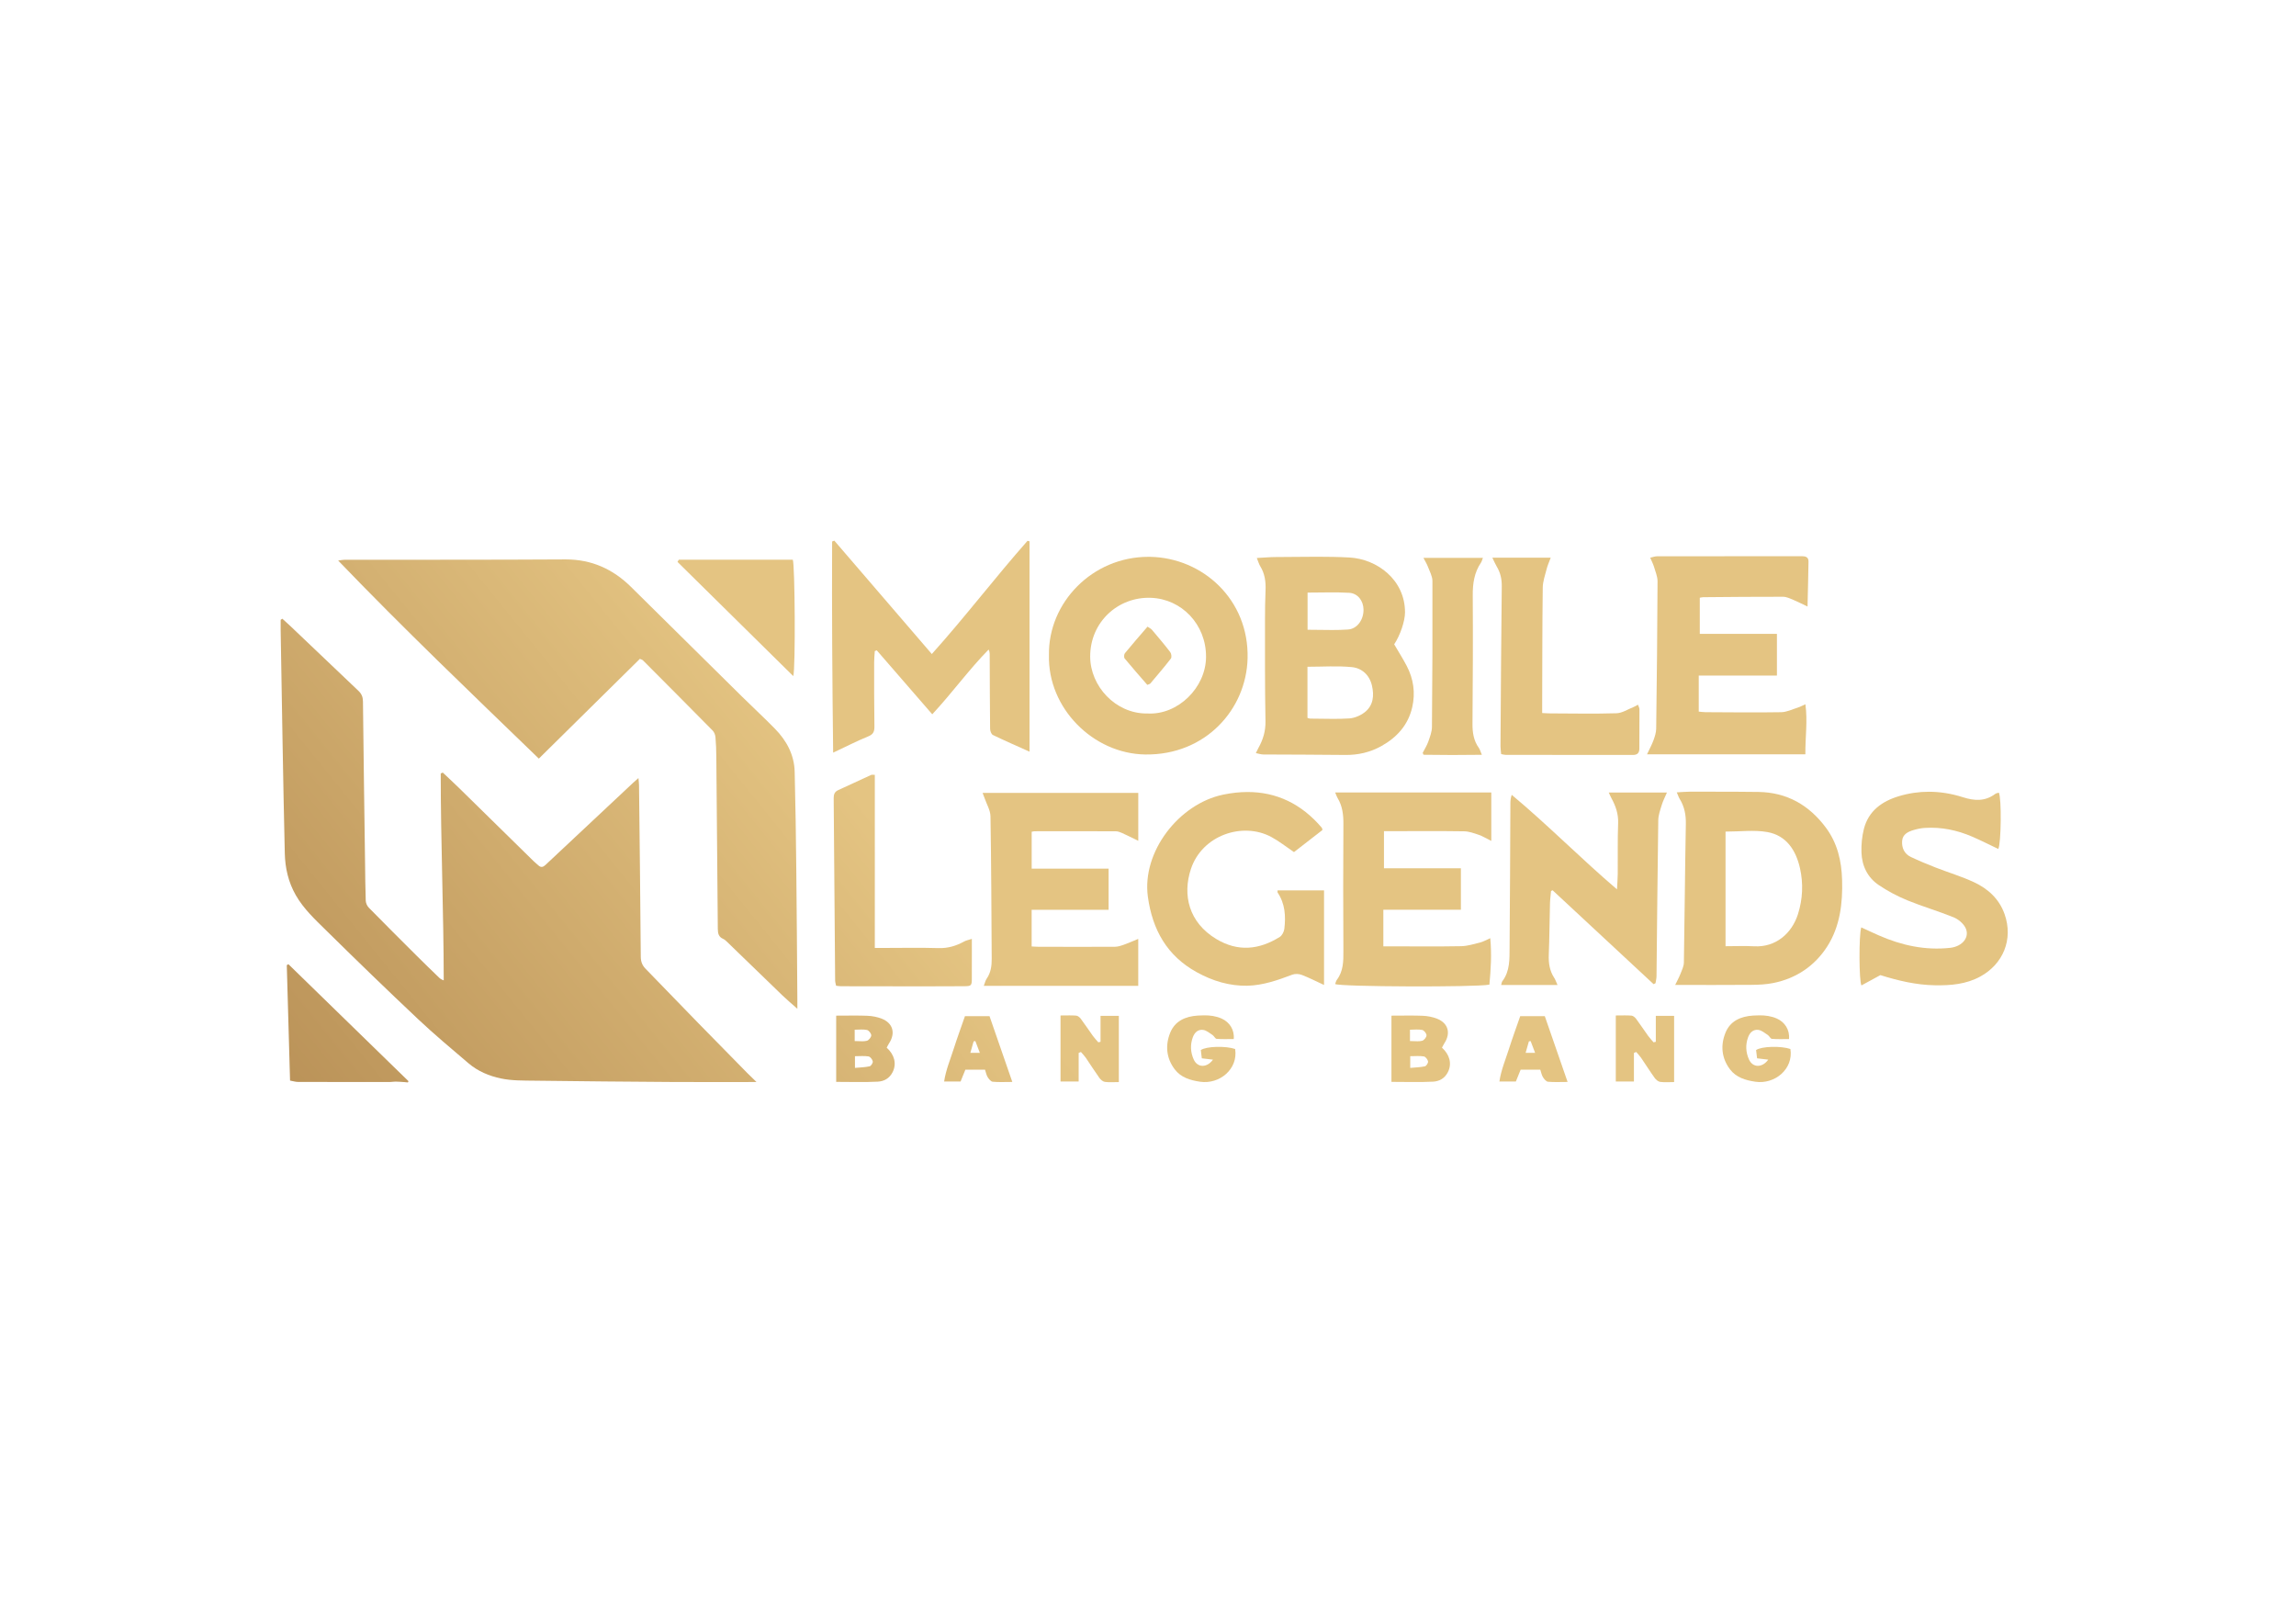 <?xml version="1.0" encoding="UTF-8" standalone="no"?>
<svg
   xmlns:dc="http://purl.org/dc/elements/1.1/"
   xmlns:cc="http://creativecommons.org/ns#"
   xmlns:rdf="http://www.w3.org/1999/02/22-rdf-syntax-ns#"
   xmlns:svg="http://www.w3.org/2000/svg"
   xmlns="http://www.w3.org/2000/svg"
   xmlns:sodipodi="http://sodipodi.sourceforge.net/DTD/sodipodi-0.dtd"
   xmlns:inkscape="http://www.inkscape.org/namespaces/inkscape"
   version="1.1"
   id="svg2"
   xml:space="preserve"
   width="1122.52"
   height="793.701"
   viewBox="0 0 1122.52 793.701"
   sodipodi:docname="mobile-legend-seeklogo.com(1).ai"><defs
     id="defs6"><linearGradient
       x1="0"
       y1="0"
       x2="1"
       y2="0"
       gradientUnits="userSpaceOnUse"
       gradientTransform="matrix(182.336,147.306,147.306,-182.336,95.453,206.845)"
       spreadMethod="pad"
       id="linearGradient30"><stop
         style="stop-opacity:1;stop-color:#ba9258"
         offset="0"
         id="stop24" /><stop
         style="stop-opacity:1;stop-color:#e4c482"
         offset="0.987"
         id="stop26" /><stop
         style="stop-opacity:1;stop-color:#e4c482"
         offset="1"
         id="stop28" /></linearGradient><linearGradient
       x1="0"
       y1="0"
       x2="1"
       y2="0"
       gradientUnits="userSpaceOnUse"
       gradientTransform="matrix(182.336,147.306,147.306,-182.336,90.701,212.727)"
       spreadMethod="pad"
       id="linearGradient52"><stop
         style="stop-opacity:1;stop-color:#ba9258"
         offset="0"
         id="stop46" /><stop
         style="stop-opacity:1;stop-color:#e4c482"
         offset="0.987"
         id="stop48" /><stop
         style="stop-opacity:1;stop-color:#e4c482"
         offset="1"
         id="stop50" /></linearGradient><linearGradient
       x1="0"
       y1="0"
       x2="1"
       y2="0"
       gradientUnits="userSpaceOnUse"
       gradientTransform="matrix(182.336,147.306,147.306,-182.336,118.536,178.272)"
       spreadMethod="pad"
       id="linearGradient74"><stop
         style="stop-opacity:1;stop-color:#ba9258"
         offset="0"
         id="stop68" /><stop
         style="stop-opacity:1;stop-color:#e4c482"
         offset="0.987"
         id="stop70" /><stop
         style="stop-opacity:1;stop-color:#e4c482"
         offset="1"
         id="stop72" /></linearGradient><linearGradient
       x1="0"
       y1="0"
       x2="1"
       y2="0"
       gradientUnits="userSpaceOnUse"
       gradientTransform="matrix(182.336,147.306,147.306,-182.336,175.887,107.283)"
       spreadMethod="pad"
       id="linearGradient96"><stop
         style="stop-opacity:1;stop-color:#ba9258"
         offset="0"
         id="stop90" /><stop
         style="stop-opacity:1;stop-color:#e4c482"
         offset="0.987"
         id="stop92" /><stop
         style="stop-opacity:1;stop-color:#e4c482"
         offset="1"
         id="stop94" /></linearGradient><linearGradient
       x1="0"
       y1="0"
       x2="1"
       y2="0"
       gradientUnits="userSpaceOnUse"
       gradientTransform="matrix(182.336,147.306,147.306,-182.336,235.66,33.295)"
       spreadMethod="pad"
       id="linearGradient118"><stop
         style="stop-opacity:1;stop-color:#ba9258"
         offset="0"
         id="stop112" /><stop
         style="stop-opacity:1;stop-color:#e4c482"
         offset="0.987"
         id="stop114" /><stop
         style="stop-opacity:1;stop-color:#e4c482"
         offset="1"
         id="stop116" /></linearGradient><linearGradient
       x1="0"
       y1="0"
       x2="1"
       y2="0"
       gradientUnits="userSpaceOnUse"
       gradientTransform="matrix(182.336,147.306,147.306,-182.336,151.676,137.252)"
       spreadMethod="pad"
       id="linearGradient140"><stop
         style="stop-opacity:1;stop-color:#ba9258"
         offset="0"
         id="stop134" /><stop
         style="stop-opacity:1;stop-color:#e4c482"
         offset="0.987"
         id="stop136" /><stop
         style="stop-opacity:1;stop-color:#e4c482"
         offset="1"
         id="stop138" /></linearGradient><linearGradient
       x1="0"
       y1="0"
       x2="1"
       y2="0"
       gradientUnits="userSpaceOnUse"
       gradientTransform="matrix(182.336,147.306,147.306,-182.336,231.644,38.266)"
       spreadMethod="pad"
       id="linearGradient162"><stop
         style="stop-opacity:1;stop-color:#ba9258"
         offset="0"
         id="stop156" /><stop
         style="stop-opacity:1;stop-color:#e4c482"
         offset="0.987"
         id="stop158" /><stop
         style="stop-opacity:1;stop-color:#e4c482"
         offset="1"
         id="stop160" /></linearGradient><linearGradient
       x1="0"
       y1="0"
       x2="1"
       y2="0"
       gradientUnits="userSpaceOnUse"
       gradientTransform="matrix(182.336,147.306,147.306,-182.336,180.831,101.164)"
       spreadMethod="pad"
       id="linearGradient184"><stop
         style="stop-opacity:1;stop-color:#ba9258"
         offset="0"
         id="stop178" /><stop
         style="stop-opacity:1;stop-color:#e4c482"
         offset="0.987"
         id="stop180" /><stop
         style="stop-opacity:1;stop-color:#e4c482"
         offset="1"
         id="stop182" /></linearGradient><linearGradient
       x1="0"
       y1="0"
       x2="1"
       y2="0"
       gradientUnits="userSpaceOnUse"
       gradientTransform="matrix(182.336,147.306,147.306,-182.336,277.924,-19.019)"
       spreadMethod="pad"
       id="linearGradient206"><stop
         style="stop-opacity:1;stop-color:#ba9258"
         offset="0"
         id="stop200" /><stop
         style="stop-opacity:1;stop-color:#e4c482"
         offset="0.987"
         id="stop202" /><stop
         style="stop-opacity:1;stop-color:#e4c482"
         offset="1"
         id="stop204" /></linearGradient><linearGradient
       x1="0"
       y1="0"
       x2="1"
       y2="0"
       gradientUnits="userSpaceOnUse"
       gradientTransform="matrix(182.336,147.306,147.306,-182.336,256.547,7.442)"
       spreadMethod="pad"
       id="linearGradient228"><stop
         style="stop-opacity:1;stop-color:#ba9258"
         offset="0"
         id="stop222" /><stop
         style="stop-opacity:1;stop-color:#e4c482"
         offset="0.987"
         id="stop224" /><stop
         style="stop-opacity:1;stop-color:#e4c482"
         offset="1"
         id="stop226" /></linearGradient><linearGradient
       x1="0"
       y1="0"
       x2="1"
       y2="0"
       gradientUnits="userSpaceOnUse"
       gradientTransform="matrix(182.336,147.306,147.306,-182.336,210.689,64.205)"
       spreadMethod="pad"
       id="linearGradient250"><stop
         style="stop-opacity:1;stop-color:#ba9258"
         offset="0"
         id="stop244" /><stop
         style="stop-opacity:1;stop-color:#e4c482"
         offset="0.987"
         id="stop246" /><stop
         style="stop-opacity:1;stop-color:#e4c482"
         offset="1"
         id="stop248" /></linearGradient><linearGradient
       x1="0"
       y1="0"
       x2="1"
       y2="0"
       gradientUnits="userSpaceOnUse"
       gradientTransform="matrix(182.336,147.306,147.306,-182.336,307.168,-55.217)"
       spreadMethod="pad"
       id="linearGradient272"><stop
         style="stop-opacity:1;stop-color:#ba9258"
         offset="0"
         id="stop266" /><stop
         style="stop-opacity:1;stop-color:#e4c482"
         offset="0.987"
         id="stop268" /><stop
         style="stop-opacity:1;stop-color:#e4c482"
         offset="1"
         id="stop270" /></linearGradient><linearGradient
       x1="0"
       y1="0"
       x2="1"
       y2="0"
       gradientUnits="userSpaceOnUse"
       gradientTransform="matrix(182.336,147.306,147.306,-182.336,212.017,62.562)"
       spreadMethod="pad"
       id="linearGradient294"><stop
         style="stop-opacity:1;stop-color:#ba9258"
         offset="0"
         id="stop288" /><stop
         style="stop-opacity:1;stop-color:#e4c482"
         offset="0.987"
         id="stop290" /><stop
         style="stop-opacity:1;stop-color:#e4c482"
         offset="1"
         id="stop292" /></linearGradient><linearGradient
       x1="0"
       y1="0"
       x2="1"
       y2="0"
       gradientUnits="userSpaceOnUse"
       gradientTransform="matrix(182.336,147.306,147.306,-182.336,157.879,129.573)"
       spreadMethod="pad"
       id="linearGradient316"><stop
         style="stop-opacity:1;stop-color:#ba9258"
         offset="0"
         id="stop310" /><stop
         style="stop-opacity:1;stop-color:#e4c482"
         offset="0.987"
         id="stop312" /><stop
         style="stop-opacity:1;stop-color:#e4c482"
         offset="1"
         id="stop314" /></linearGradient><linearGradient
       x1="0"
       y1="0"
       x2="1"
       y2="0"
       gradientUnits="userSpaceOnUse"
       gradientTransform="matrix(182.336,147.306,147.306,-182.336,195.865,82.554)"
       spreadMethod="pad"
       id="linearGradient338"><stop
         style="stop-opacity:1;stop-color:#ba9258"
         offset="0"
         id="stop332" /><stop
         style="stop-opacity:1;stop-color:#e4c482"
         offset="0.987"
         id="stop334" /><stop
         style="stop-opacity:1;stop-color:#e4c482"
         offset="1"
         id="stop336" /></linearGradient><linearGradient
       x1="0"
       y1="0"
       x2="1"
       y2="0"
       gradientUnits="userSpaceOnUse"
       gradientTransform="matrix(182.336,147.306,147.306,-182.336,101.64,199.186)"
       spreadMethod="pad"
       id="linearGradient360"><stop
         style="stop-opacity:1;stop-color:#ba9258"
         offset="0"
         id="stop354" /><stop
         style="stop-opacity:1;stop-color:#e4c482"
         offset="0.987"
         id="stop356" /><stop
         style="stop-opacity:1;stop-color:#e4c482"
         offset="1"
         id="stop358" /></linearGradient><linearGradient
       x1="0"
       y1="0"
       x2="1"
       y2="0"
       gradientUnits="userSpaceOnUse"
       gradientTransform="matrix(182.336,147.306,147.306,-182.336,85.172,219.55)"
       spreadMethod="pad"
       id="linearGradient382"><stop
         style="stop-opacity:1;stop-color:#ba9258"
         offset="0"
         id="stop376" /><stop
         style="stop-opacity:1;stop-color:#e4c482"
         offset="0.987"
         id="stop378" /><stop
         style="stop-opacity:1;stop-color:#e4c482"
         offset="1"
         id="stop380" /></linearGradient><linearGradient
       x1="0"
       y1="0"
       x2="1"
       y2="0"
       gradientUnits="userSpaceOnUse"
       gradientTransform="matrix(182.336,147.306,147.306,-182.336,180.326,101.788)"
       spreadMethod="pad"
       id="linearGradient404"><stop
         style="stop-opacity:1;stop-color:#ba9258"
         offset="0"
         id="stop398" /><stop
         style="stop-opacity:1;stop-color:#e4c482"
         offset="0.987"
         id="stop400" /><stop
         style="stop-opacity:1;stop-color:#e4c482"
         offset="1"
         id="stop402" /></linearGradient><linearGradient
       x1="0"
       y1="0"
       x2="1"
       y2="0"
       gradientUnits="userSpaceOnUse"
       gradientTransform="matrix(182.336,147.306,147.306,-182.336,213.642,60.55)"
       spreadMethod="pad"
       id="linearGradient426"><stop
         style="stop-opacity:1;stop-color:#ba9258"
         offset="0"
         id="stop420" /><stop
         style="stop-opacity:1;stop-color:#e4c482"
         offset="0.987"
         id="stop422" /><stop
         style="stop-opacity:1;stop-color:#e4c482"
         offset="1"
         id="stop424" /></linearGradient><linearGradient
       x1="0"
       y1="0"
       x2="1"
       y2="0"
       gradientUnits="userSpaceOnUse"
       gradientTransform="matrix(182.336,147.306,147.306,-182.336,229.794,40.557)"
       spreadMethod="pad"
       id="linearGradient448"><stop
         style="stop-opacity:1;stop-color:#ba9258"
         offset="0"
         id="stop442" /><stop
         style="stop-opacity:1;stop-color:#e4c482"
         offset="0.987"
         id="stop444" /><stop
         style="stop-opacity:1;stop-color:#e4c482"
         offset="1"
         id="stop446" /></linearGradient><linearGradient
       x1="0"
       y1="0"
       x2="1"
       y2="0"
       gradientUnits="userSpaceOnUse"
       gradientTransform="matrix(182.336,147.306,147.306,-182.336,199.055,78.606)"
       spreadMethod="pad"
       id="linearGradient470"><stop
         style="stop-opacity:1;stop-color:#ba9258"
         offset="0"
         id="stop464" /><stop
         style="stop-opacity:1;stop-color:#e4c482"
         offset="0.987"
         id="stop466" /><stop
         style="stop-opacity:1;stop-color:#e4c482"
         offset="1"
         id="stop468" /></linearGradient><linearGradient
       x1="0"
       y1="0"
       x2="1"
       y2="0"
       gradientUnits="userSpaceOnUse"
       gradientTransform="matrix(182.336,147.306,147.306,-182.336,151.651,137.283)"
       spreadMethod="pad"
       id="linearGradient492"><stop
         style="stop-opacity:1;stop-color:#ba9258"
         offset="0"
         id="stop486" /><stop
         style="stop-opacity:1;stop-color:#e4c482"
         offset="0.987"
         id="stop488" /><stop
         style="stop-opacity:1;stop-color:#e4c482"
         offset="1"
         id="stop490" /></linearGradient><linearGradient
       x1="0"
       y1="0"
       x2="1"
       y2="0"
       gradientUnits="userSpaceOnUse"
       gradientTransform="matrix(182.336,147.306,147.306,-182.336,260.754,2.235)"
       spreadMethod="pad"
       id="linearGradient514"><stop
         style="stop-opacity:1;stop-color:#ba9258"
         offset="0"
         id="stop508" /><stop
         style="stop-opacity:1;stop-color:#e4c482"
         offset="0.987"
         id="stop510" /><stop
         style="stop-opacity:1;stop-color:#e4c482"
         offset="1"
         id="stop512" /></linearGradient><linearGradient
       x1="0"
       y1="0"
       x2="1"
       y2="0"
       gradientUnits="userSpaceOnUse"
       gradientTransform="matrix(182.336,147.306,147.306,-182.336,294.069,-39.003)"
       spreadMethod="pad"
       id="linearGradient536"><stop
         style="stop-opacity:1;stop-color:#ba9258"
         offset="0"
         id="stop530" /><stop
         style="stop-opacity:1;stop-color:#e4c482"
         offset="0.987"
         id="stop532" /><stop
         style="stop-opacity:1;stop-color:#e4c482"
         offset="1"
         id="stop534" /></linearGradient><linearGradient
       x1="0"
       y1="0"
       x2="1"
       y2="0"
       gradientUnits="userSpaceOnUse"
       gradientTransform="matrix(182.336,147.306,147.306,-182.336,310.221,-58.996)"
       spreadMethod="pad"
       id="linearGradient558"><stop
         style="stop-opacity:1;stop-color:#ba9258"
         offset="0"
         id="stop552" /><stop
         style="stop-opacity:1;stop-color:#e4c482"
         offset="0.987"
         id="stop554" /><stop
         style="stop-opacity:1;stop-color:#e4c482"
         offset="1"
         id="stop556" /></linearGradient><linearGradient
       x1="0"
       y1="0"
       x2="1"
       y2="0"
       gradientUnits="userSpaceOnUse"
       gradientTransform="matrix(182.336,147.306,147.306,-182.336,279.482,-20.948)"
       spreadMethod="pad"
       id="linearGradient580"><stop
         style="stop-opacity:1;stop-color:#ba9258"
         offset="0"
         id="stop574" /><stop
         style="stop-opacity:1;stop-color:#e4c482"
         offset="0.987"
         id="stop576" /><stop
         style="stop-opacity:1;stop-color:#e4c482"
         offset="1"
         id="stop578" /></linearGradient></defs><sodipodi:namedview
     pagecolor="#ffffff"
     bordercolor="#666666"
     borderopacity="1"
     objecttolerance="10"
     gridtolerance="10"
     guidetolerance="10"
     inkscape:pageopacity="0"
     inkscape:pageshadow="2"
     inkscape:window-width="640"
     inkscape:window-height="480"
     id="namedview4" /><g
     id="g10"
     inkscape:groupmode="layer"
     inkscape:label="mobile-legend-seeklogo.com(1)"
     transform="matrix(1.333,0,0,-1.333,0,793.701)"><g
       id="g12"><g
         id="g14"><g
           id="g20"><g
             id="g22"><path
               d="m 102.936,368.132 c 0,-1.29 -0.02,-2.581 0.002,-3.87 v 0 c 0.477,-27.25 0.873,-54.5 1.514,-81.746 v 0 c 0.125,-5.325 1.267,-10.538 4.035,-15.364 v 0 c 2.89,-5.041 7.051,-8.894 11.072,-12.855 v 0 c 11.149,-10.987 22.395,-21.88 33.788,-32.613 v 0 c 5.966,-5.622 12.277,-10.882 18.518,-16.205 v 0 c 3.414,-2.912 7.595,-4.64 11.856,-5.536 v 0 c 4.062,-0.853 8.354,-0.76 12.548,-0.815 v 0 c 16.736,-0.219 33.471,-0.367 50.208,-0.476 v 0 c 10.158,-0.065 20.317,-0.012 30.979,-0.012 v 0 c -1.207,1.175 -2.293,2.193 -3.337,3.255 v 0 c -5.901,5.997 -11.809,11.987 -17.682,18.012 v 0 c -6.568,6.737 -13.091,13.519 -19.659,20.255 v 0 c -1.219,1.251 -1.753,2.593 -1.766,4.406 v 0 c -0.158,20.976 -0.406,41.952 -0.639,62.929 v 0 c -0.008,0.691 -0.11,1.381 -0.213,2.602 v 0 c -0.917,-0.813 -1.452,-1.266 -1.964,-1.744 v 0 c -10.72,-10.037 -21.444,-20.073 -32.15,-30.127 v 0 c -0.866,-0.812 -1.655,-1.012 -2.579,-0.155 v 0 c -0.606,0.562 -1.264,1.069 -1.853,1.646 v 0 c -9.138,8.961 -18.262,17.935 -27.405,26.89 v 0 c -1.908,1.869 -3.879,3.674 -5.821,5.508 v 0 l -0.746,-0.335 c 0.005,-25.274 1.069,-50.544 1.102,-75.865 v 0 c -0.791,0.276 -1.268,0.579 -1.666,0.964 v 0 c -2.787,2.7 -5.579,5.395 -8.329,8.133 v 0 c -5.854,5.829 -11.704,11.661 -17.488,17.556 v 0 c -0.62,0.634 -1.091,1.692 -1.123,2.572 v 0 c -0.173,4.698 -0.187,9.399 -0.252,14.1 v 0 c -0.269,19.65 -0.558,39.3 -0.767,58.952 v 0 c -0.017,1.633 -0.493,2.79 -1.658,3.891 v 0 c -8.335,7.885 -16.627,15.817 -24.938,23.729 v 0 c -0.972,0.925 -1.979,1.814 -2.97,2.718 v 0 c -0.206,-0.133 -0.411,-0.266 -0.617,-0.4"
               style="fill:url(#linearGradient30);stroke:none"
               id="path32" /></g></g></g></g><g
       id="g34"><g
         id="g36"><g
           id="g42"><g
             id="g44"><path
               d="m 207.26,390.282 c -26.968,-0.167 -53.936,-0.097 -80.905,-0.133 v 0 c -0.605,-10e-4 -1.21,-0.143 -2.326,-0.283 v 0 c 24.147,-25.125 48.99,-48.831 73.602,-72.63 v 0 c 12.445,12.284 24.732,24.412 37.063,36.584 v 0 c 0.601,-0.268 0.88,-0.312 1.041,-0.474 v 0 c 8.565,-8.593 17.134,-17.183 25.647,-25.827 v 0 c 0.576,-0.585 0.952,-1.571 1.028,-2.406 v 0 c 0.217,-2.379 0.292,-4.776 0.315,-7.167 v 0 c 0.203,-21.059 0.394,-42.119 0.548,-63.178 v 0 c 0.012,-1.627 0.31,-2.917 1.948,-3.633 v 0 c 0.516,-0.224 0.971,-0.636 1.384,-1.036 v 0 c 6.799,-6.57 13.573,-13.165 20.385,-19.721 v 0 c 1.67,-1.605 3.454,-3.091 5.46,-4.877 v 0 c 0,1.154 0.007,2.189 -10e-4,3.224 v 0 c -0.126,16.024 -0.219,32.048 -0.394,48.071 v 0 c -0.13,11.884 -0.283,23.77 -0.592,35.651 v 0 c -0.162,6.223 -2.986,11.414 -7.271,15.781 v 0 c -3.87,3.945 -7.934,7.699 -11.869,11.581 v 0 c -13.632,13.447 -27.241,26.919 -40.868,40.373 v 0 c -6.644,6.559 -14.45,10.101 -23.957,10.101 v 0 c -0.08,0 -0.158,0 -0.238,-0.001"
               style="fill:url(#linearGradient52);stroke:none"
               id="path54" /></g></g></g></g><g
       id="g56"><g
         id="g58"><g
           id="g64"><g
             id="g66"><path
               d="m 305.194,396.855 c -0.11,-25.645 0.068,-51.287 0.378,-77.431 v 0 c 4.789,2.247 8.746,4.285 12.855,5.951 v 0 c 1.939,0.786 2.312,1.849 2.283,3.735 v 0 c -0.122,7.845 -0.098,15.693 -0.096,23.539 v 0 c 0,1.338 0.15,2.675 0.23,4.014 v 0 l 0.719,0.285 c 6.754,-7.783 13.509,-15.567 20.36,-23.463 v 0 c 7.291,7.837 13.368,16.299 20.665,23.736 v 0 c 0.324,-0.645 0.399,-1.114 0.401,-1.582 v 0 c 0.04,-9.165 0.047,-18.33 0.151,-27.494 v 0 c 0.009,-0.777 0.448,-1.969 1.035,-2.253 v 0 c 4.351,-2.107 8.79,-4.032 13.421,-6.115 v 0 77.146 l -0.736,0.175 c -11.951,-13.524 -22.896,-27.921 -35.098,-41.51 v 0 c -12.15,14.126 -23.954,27.851 -35.759,41.576 v 0 z"
               style="fill:url(#linearGradient74);stroke:none"
               id="path76" /></g></g></g></g><g
       id="g78"><g
         id="g80"><g
           id="g86"><g
             id="g88"><path
               d="m 468.095,391.156 c -2.266,-0.002 -4.533,-0.216 -7.131,-0.35 v 0 c 0.517,-1.275 0.764,-2.228 1.257,-3.029 v 0 c 1.676,-2.719 2.074,-5.665 1.943,-8.787 v 0 c -0.151,-3.627 -0.204,-7.261 -0.201,-10.891 v 0 c 0.01,-12.379 -0.061,-24.76 0.178,-37.135 v 0 c 0.069,-3.649 -0.889,-6.78 -2.601,-9.839 v 0 c -0.268,-0.477 -0.49,-0.979 -0.932,-1.868 v 0 c 1.087,-0.211 1.895,-0.498 2.704,-0.504 v 0 c 10.005,-0.071 20.012,-0.034 30.017,-0.171 v 0 c 4.75,-0.066 9.191,0.958 13.297,3.242 v 0 c 5.719,3.18 9.856,7.742 11.342,14.275 v 0 c 1.195,5.253 0.474,10.343 -2.017,15.113 v 0 c -1.398,2.676 -3.027,5.23 -4.609,7.938 v 0 c 2.226,3.325 3.959,8.513 3.972,11.679 v 0 c 0.044,11.915 -10.152,19.599 -20.433,20.161 v 0 c -3.898,0.213 -7.805,0.274 -11.715,0.274 v 0 c -5.023,0 -10.049,-0.101 -15.071,-0.108 m 11.48,-26.665 v 13.627 c 5.232,0 10.259,0.211 15.257,-0.077 v 0 c 3.188,-0.184 5.238,-2.977 5.266,-6.18 v 0 c 0.032,-3.668 -2.276,-7.044 -5.702,-7.284 v 0 c -1.937,-0.136 -3.881,-0.176 -5.846,-0.176 v 0 c -2.933,0 -5.91,0.09 -8.975,0.09 m 0.939,-32.584 c -0.307,0.002 -0.613,0.161 -0.975,0.262 v 0 18.754 c 5.631,0 11.004,0.388 16.286,-0.134 v 0 c 3.683,-0.363 6.466,-2.904 7.36,-6.745 v 0 c 0.866,-3.721 0.522,-7.387 -2.734,-9.87 v 0 c -1.547,-1.179 -3.672,-2.079 -5.591,-2.2 v 0 c -1.94,-0.124 -3.886,-0.162 -5.834,-0.162 v 0 c -2.835,0 -5.675,0.081 -8.512,0.095"
               style="fill:url(#linearGradient96);stroke:none"
               id="path98" /></g></g></g></g><g
       id="g100"><g
         id="g102"><g
           id="g108"><g
             id="g110"><path
               d="m 660.763,391.467 c -17.699,-0.028 -35.397,-0.015 -53.095,-0.042 v 0 c -0.73,-0.002 -1.457,-0.305 -2.424,-0.521 v 0 c 0.573,-1.344 1.082,-2.284 1.378,-3.287 v 0 c 0.525,-1.778 1.321,-3.596 1.313,-5.395 v 0 c -0.071,-18.001 -0.263,-36.002 -0.499,-54.001 v 0 c -0.018,-1.424 -0.488,-2.887 -0.985,-4.245 v 0 c -0.605,-1.652 -1.462,-3.212 -2.371,-5.156 v 0 h 58.072 c -0.069,6.14 0.873,12.078 0.013,18.344 v 0 c -1.25,-0.556 -1.971,-0.963 -2.744,-1.204 v 0 c -2.031,-0.633 -4.077,-1.668 -6.132,-1.704 v 0 c -9.254,-0.162 -18.515,-0.037 -27.773,0.004 v 0 c -0.881,0.004 -1.761,0.149 -2.47,0.213 v 0 13.211 h 28.674 v 15.287 h -28.293 v 13.261 c 0.634,0.102 0.955,0.197 1.277,0.198 v 0 c 9.755,0.077 19.511,0.186 29.267,0.159 v 0 c 1.248,-0.004 2.53,-0.637 3.733,-1.132 v 0 c 1.625,-0.669 3.188,-1.486 5.24,-2.458 v 0 c 0.132,5.84 0.288,11.182 0.358,16.526 v 0 c 0.021,1.629 -1.098,1.942 -2.527,1.942 v 0 c -0.004,0 -0.008,0 -0.012,0"
               style="fill:url(#linearGradient118);stroke:none"
               id="path120" /></g></g></g></g><g
       id="g122"><g
         id="g124"><g
           id="g130"><g
             id="g132"><path
               d="m 384.723,355.247 c -0.513,-19.489 16.226,-36.249 35.357,-36.498 v 0 c 22.068,-0.286 37.017,16.535 37.496,35.23 v 0 c 0.553,21.591 -16.482,36.887 -35.697,37.246 v 0 c -0.236,0.005 -0.473,0.007 -0.708,0.007 v 0 c -20.572,10e-4 -36.741,-16.824 -36.448,-35.985 m 15.125,-0.651 c -0.059,12.719 10.225,22.061 22.294,21.607 v 0 c 11.288,-0.427 20.238,-9.762 20.196,-21.647 v 0 c -0.04,-11.307 -10.334,-21.37 -21.406,-20.769 v 0 c -0.125,-0.003 -0.251,-0.004 -0.376,-0.004 v 0 c -11.53,-0.001 -20.658,10.092 -20.708,20.813"
               style="fill:url(#linearGradient140);stroke:none"
               id="path142" /></g></g></g></g><g
       id="g144"><g
         id="g146"><g
           id="g152"><g
             id="g154"><path
               d="m 489.692,304.828 c 0.388,-0.905 0.574,-1.523 0.897,-2.056 v 0 c 1.771,-2.926 2.149,-6.084 2.127,-9.469 v 0 c -0.104,-15.532 -0.092,-31.066 -0.003,-46.596 v 0 c 0.022,-3.769 -0.001,-7.417 -2.401,-10.602 v 0 c -0.324,-0.429 -0.42,-1.031 -0.614,-1.536 v 0 c 1.807,-1.028 51.412,-1.212 56.561,-0.221 v 0 c 0.524,5.491 0.892,11.034 0.32,17.034 v 0 c -1.615,-0.702 -2.621,-1.31 -3.712,-1.58 v 0 c -2.292,-0.565 -4.62,-1.308 -6.945,-1.352 v 0 c -8.518,-0.157 -17.043,-0.059 -25.564,-0.057 v 0 h -2.992 v 13.421 h 28.443 v 15.212 h -28.215 v 13.603 h 2.834 c 8.852,0.003 17.705,0.081 26.556,-0.051 v 0 c 1.819,-0.026 3.667,-0.706 5.424,-1.309 v 0 c 1.419,-0.487 2.722,-1.31 4.55,-2.22 v 0 17.779 z"
               style="fill:url(#linearGradient162);stroke:none"
               id="path164" /></g></g></g></g><g
       id="g166"><g
         id="g168"><g
           id="g174"><g
             id="g176"><path
               d="m 360.388,304.665 c 0.321,-0.851 0.531,-1.368 0.712,-1.894 v 0 c 0.764,-2.23 2.141,-4.454 2.179,-6.699 v 0 c 0.295,-17.422 0.332,-34.848 0.448,-52.273 v 0 c 0.017,-2.583 -0.313,-5.058 -1.848,-7.27 v 0 c -0.47,-0.679 -0.641,-1.567 -1.053,-2.627 v 0 h 56.648 v 17.231 c -1.969,-0.811 -3.597,-1.553 -5.278,-2.148 v 0 c -1.063,-0.376 -2.203,-0.747 -3.311,-0.753 v 0 c -9.346,-0.049 -18.694,-0.016 -28.041,0.003 v 0 c -0.794,10e-4 -1.588,0.074 -2.469,0.118 v 0 13.439 h 28.223 v 15.092 h -28.211 v 13.527 c 0.473,0.08 0.786,0.179 1.099,0.18 v 0 c 9.926,0.012 19.852,0.029 29.778,-0.012 v 0 c 0.777,-0.002 1.591,-0.324 2.317,-0.651 v 0 c 1.898,-0.857 3.757,-1.799 5.902,-2.84 v 0 17.577 z"
               style="fill:url(#linearGradient184);stroke:none"
               id="path186" /></g></g></g></g><g
       id="g188"><g
         id="g190"><g
           id="g196"><g
             id="g198"><path
               d="m 624.772,305.102 c -1.727,-10e-4 -3.454,-10e-4 -5.181,0 v 0 c -1.428,0 -2.856,-0.147 -4.601,-0.242 v 0 c 0.482,-1.1 0.7,-1.805 1.074,-2.413 v 0 c 1.737,-2.824 2.318,-5.828 2.254,-9.174 v 0 c -0.323,-16.929 -0.434,-33.862 -0.72,-50.79 v 0 c -0.023,-1.392 -0.711,-2.804 -1.242,-4.147 v 0 c -0.543,-1.378 -1.27,-2.682 -1.953,-4.093 v 0 c 9.629,0 18.778,-0.05 27.928,0.03 v 0 c 2.708,0.023 5.466,0.145 8.11,0.68 v 0 c 8.406,1.701 15.185,6.305 19.723,13.385 v 0 c 4.706,7.343 5.722,15.861 5.457,24.503 v 0 c -0.211,6.901 -1.715,13.384 -5.913,19.039 v 0 c -6.175,8.318 -14.324,12.986 -24.804,13.134 v 0 c -5.587,0.078 -11.174,0.089 -16.761,0.089 v 0 c -1.124,0 -2.247,-0.001 -3.371,-0.001 m 8.102,-14.632 c 5.465,0 10.512,0.679 15.293,-0.16 v 0 c 7.038,-1.234 10.544,-6.736 12.009,-13.255 v 0 c 1.255,-5.585 1.021,-11.302 -0.738,-16.851 v 0 c -2.249,-7.096 -8.191,-12.22 -16.025,-11.795 v 0 c -3.518,0.19 -7.056,0.032 -10.539,0.032 v 0 z"
               style="fill:url(#linearGradient206);stroke:none"
               id="path208" /></g></g></g></g><g
       id="g210"><g
         id="g212"><g
           id="g218"><g
             id="g220"><path
               d="m 590.039,304.792 c 0.445,-0.945 0.682,-1.53 0.985,-2.081 v 0 c 1.559,-2.85 2.584,-5.753 2.457,-9.142 v 0 c -0.234,-6.186 -0.092,-12.387 -0.143,-18.581 v 0 c -0.014,-1.689 -0.158,-3.376 -0.275,-5.703 v 0 c -13.414,11.459 -25.415,23.67 -38.611,34.672 v 0 c -0.379,-1.148 -0.484,-2.105 -0.489,-3.061 v 0 c -0.094,-17.591 -0.13,-35.184 -0.293,-52.775 v 0 c -0.04,-4.313 0.197,-8.765 -2.659,-12.528 v 0 c -0.22,-0.29 -0.24,-0.731 -0.435,-1.378 v 0 h 20.677 c -0.522,1.148 -0.77,1.943 -1.207,2.615 v 0 c -1.696,2.6 -2.117,5.424 -1.997,8.486 v 0 c 0.251,6.268 0.276,12.545 0.439,18.816 v 0 c 0.038,1.519 0.253,3.034 0.386,4.549 v 0 c 0.191,0.093 0.38,0.186 0.57,0.278 v 0 c 12.35,-11.479 24.699,-22.958 37.048,-34.436 v 0 c 0.231,0.117 0.464,0.235 0.696,0.352 v 0 c 0.128,0.841 0.363,1.681 0.372,2.525 v 0 c 0.212,19.075 0.362,38.151 0.642,57.227 v 0 c 0.029,1.894 0.73,3.808 1.295,5.658 v 0 c 0.44,1.443 1.156,2.802 1.88,4.507 v 0 z"
               style="fill:url(#linearGradient228);stroke:none"
               id="path230" /></g></g></g></g><g
       id="g232"><g
         id="g234"><g
           id="g240"><g
             id="g242"><path
               d="m 448.581,304.013 c -16.157,-3.362 -29.84,-20.932 -27.574,-37.444 v 0 c 1.659,-12.097 7.02,-21.648 17.891,-27.642 v 0 c 2.859,-1.577 5.943,-2.915 9.086,-3.766 v 0 c 3.064,-0.831 6.345,-1.285 9.514,-1.211 v 0 c 5.736,0.135 11.133,2.032 16.472,4.052 v 0 c 1.012,0.385 2.431,0.319 3.457,-0.073 v 0 c 2.662,-1.017 5.211,-2.33 8.191,-3.704 v 0 34.699 h -17.046 c 0,-0.473 -0.064,-0.677 0.01,-0.787 v 0 c 2.748,-4.082 3.031,-8.654 2.474,-13.315 v 0 c -0.127,-1.065 -0.814,-2.444 -1.678,-2.982 v 0 c -7.586,-4.724 -15.344,-5.545 -23.311,-0.744 v 0 c -10.047,6.053 -12.45,16.128 -9.268,25.685 v 0 c 4.128,12.403 18.98,17.342 29.454,11.728 v 0 c 2.865,-1.535 5.442,-3.607 8.341,-5.561 v 0 c 3.439,2.669 6.996,5.43 10.448,8.108 v 0 c -0.14,0.501 -0.137,0.694 -0.233,0.807 v 0 c -7.529,8.879 -16.72,13.122 -27.204,13.122 v 0 c -2.912,10e-4 -5.921,-0.326 -9.024,-0.972"
               style="fill:url(#linearGradient250);stroke:none"
               id="path252" /></g></g></g></g><g
       id="g254"><g
         id="g256"><g
           id="g262"><g
             id="g264"><path
               d="m 696.509,303.474 c -6.25,-1.872 -11.231,-5.405 -12.91,-12.1 v 0 c -0.688,-2.741 -0.963,-5.674 -0.875,-8.503 v 0 c 0.152,-4.954 2.226,-9.241 6.375,-12.03 v 0 c 3.265,-2.196 6.817,-4.078 10.459,-5.573 v 0 c 5.552,-2.278 11.352,-3.954 16.917,-6.206 v 0 c 1.699,-0.686 3.484,-2.151 4.333,-3.737 v 0 c 1.835,-3.429 -0.968,-6.983 -5.565,-7.483 v 0 c -9.176,-0.996 -17.847,0.913 -26.201,4.584 v 0 c -2.136,0.937 -4.243,1.94 -6.386,2.923 v 0 c -0.917,-2.699 -0.834,-19.917 0.065,-21.285 v 0 c 2.292,1.249 4.599,2.505 6.94,3.779 v 0 c 6.542,-2.05 13.158,-3.62 20.079,-3.728 v 0 c 5.768,-0.09 11.335,0.359 16.552,3.2 v 0 c 8.286,4.511 12.252,13.546 8.904,22.945 v 0 c -1.986,5.574 -6.068,9.258 -11.193,11.652 v 0 c -4.539,2.12 -9.395,3.553 -14.074,5.381 v 0 c -3.066,1.197 -6.115,2.466 -9.088,3.874 v 0 c -2.435,1.155 -3.401,3.401 -3.194,5.942 v 0 c 0.197,2.418 2.216,3.349 4.253,3.953 v 0 c 1.33,0.395 2.728,0.675 4.11,0.762 v 0 c 6.05,0.381 11.84,-0.83 17.369,-3.222 v 0 c 3.222,-1.393 6.355,-2.989 9.527,-4.494 v 0 c 1.053,1.888 1.258,18.665 0.203,20.649 v 0 c -0.435,-0.148 -0.963,-0.2 -1.328,-0.471 v 0 c -3.734,-2.783 -7.565,-2.576 -11.883,-1.2 v 0 c -4.105,1.308 -8.277,1.996 -12.462,1.996 v 0 c -3.643,0 -7.296,-0.521 -10.927,-1.608"
               style="fill:url(#linearGradient272);stroke:none"
               id="path274" /></g></g></g></g><g
       id="g276"><g
         id="g278"><g
           id="g284"><g
             id="g286"><path
               d="m 547.354,390.914 c 0.666,-1.362 1.05,-2.324 1.579,-3.199 v 0 c 1.36,-2.25 1.901,-4.61 1.87,-7.283 v 0 c -0.229,-19.552 -0.339,-39.104 -0.469,-58.657 v 0 c -0.006,-0.951 0.158,-1.902 0.245,-2.882 v 0 c 0.724,-0.127 1.199,-0.285 1.676,-0.285 v 0 c 15.542,-0.013 31.084,0 46.627,-0.026 v 0 c 1.7,-0.004 2.386,0.74 2.385,2.383 v 0 c -0.004,4.787 0.05,9.573 0.035,14.361 v 0 c -0.002,0.51 -0.312,1.018 -0.53,1.683 v 0 c -0.708,-0.372 -1.185,-0.683 -1.705,-0.886 v 0 c -2.049,-0.805 -4.093,-2.187 -6.173,-2.251 v 0 c -8.093,-0.248 -16.2,-0.078 -24.3,-0.052 v 0 c -0.887,0.003 -1.774,0.076 -2.973,0.13 v 0 c 0,1.011 -0.003,1.814 0,2.616 v 0 c 0.047,14.447 0.032,28.894 0.208,43.339 v 0 c 0.028,2.31 0.86,4.624 1.443,6.905 v 0 c 0.335,1.312 0.913,2.562 1.48,4.104 v 0 z"
               style="fill:url(#linearGradient294);stroke:none"
               id="path296" /></g></g></g></g><g
       id="g298"><g
         id="g300"><g
           id="g306"><g
             id="g308"><path
               d="m 319.565,311.274 c -4.046,-1.853 -8.074,-3.744 -12.125,-5.585 v 0 c -1.319,-0.6 -1.682,-1.548 -1.67,-2.957 v 0 c 0.202,-22.288 0.352,-44.577 0.533,-66.865 v 0 c 0.006,-0.627 0.224,-1.252 0.352,-1.922 v 0 c 0.733,-0.075 1.299,-0.18 1.864,-0.181 v 0 c 9.923,-0.022 19.846,-0.039 29.769,-0.042 v 0 c 5.043,-0.001 10.088,0.028 15.131,0.049 v 0 c 2.907,0.013 3.02,0.142 3.017,3.124 v 0 c -0.004,3.138 0.004,6.275 0.007,9.413 v 0 c 0.001,1.458 0,2.915 0,4.823 v 0 c -1.228,-0.404 -2.097,-0.551 -2.823,-0.953 v 0 c -2.94,-1.627 -5.959,-2.534 -9.422,-2.429 v 0 c -6.692,0.205 -13.394,0.058 -20.092,0.057 v 0 h -3.254 v 63.48 c -0.519,0 -0.819,0.031 -1.019,0.031 v 0 c -0.115,0 -0.197,-0.01 -0.268,-0.043"
               style="fill:url(#linearGradient316);stroke:none"
               id="path318" /></g></g></g></g><g
       id="g320"><g
         id="g322"><g
           id="g328"><g
             id="g330"><path
               d="m 522.078,390.847 c 0.726,-1.413 1.263,-2.251 1.601,-3.163 v 0 c 0.649,-1.744 1.683,-3.529 1.689,-5.3 v 0 c 0.063,-17.844 -0.012,-35.689 -0.175,-53.533 v 0 c -0.016,-1.815 -0.738,-3.667 -1.357,-5.423 v 0 c -0.502,-1.419 -1.343,-2.718 -2.033,-4.071 v 0 c 0.094,-0.236 0.189,-0.473 0.284,-0.709 v 0 c 6.981,-0.117 13.962,-0.113 21.4,-0.009 v 0 c -0.521,1.224 -0.688,1.954 -1.091,2.517 v 0 c -1.917,2.676 -2.361,5.634 -2.334,8.878 v 0 c 0.133,15.696 0.192,31.395 0.095,47.091 v 0 c -0.028,4.339 0.551,8.363 3.03,12.002 v 0 c 0.264,0.387 0.363,0.883 0.694,1.72 v 0 z"
               style="fill:url(#linearGradient338);stroke:none"
               id="path340" /></g></g></g></g><g
       id="g342"><g
         id="g344"><g
           id="g350"><g
             id="g352"><path
               d="m 105.185,241.486 c 0.396,-13.993 0.792,-27.986 1.198,-42.32 v 0 c 0.999,-0.173 2.006,-0.497 3.015,-0.5 v 0 c 11.234,-0.038 22.469,-0.028 33.704,-0.018 v 0 c 0.654,0 1.308,0.157 1.962,0.146 v 0 c 1.092,-0.019 2.183,-0.11 3.274,-0.18 v 0 c 0.418,-0.027 0.833,-0.084 1.249,-0.128 v 0 c 0.082,0.15 0.165,0.301 0.247,0.451 v 0 c -14.685,14.303 -29.369,28.605 -44.052,42.908 v 0 c -0.2,-0.119 -0.398,-0.24 -0.597,-0.359"
               style="fill:url(#linearGradient360);stroke:none"
               id="path362" /></g></g></g></g><g
       id="g364"><g
         id="g366"><g
           id="g372"><g
             id="g374"><path
               d="m 248.953,390.168 c -0.155,-0.267 -0.312,-0.534 -0.467,-0.8 v 0 c 14.12,-13.927 28.241,-27.852 42.461,-41.878 v 0 c 0.867,2.713 0.606,41.124 -0.179,42.678 v 0 z"
               style="fill:url(#linearGradient382);stroke:none"
               id="path384" /></g></g></g></g><g
       id="g386"><g
         id="g388"><g
           id="g394"><g
             id="g396"><path
               d="m 306.686,222.976 v -24.283 c 5.36,0 10.312,-0.176 15.24,0.079 v 0 c 2.248,0.117 4.279,1.128 5.473,3.517 v 0 c 1.53,3.06 0.651,6.388 -2.185,8.947 v 0 c 0.275,0.508 0.536,1.086 0.879,1.611 v 0 c 2.432,3.729 1.407,7.417 -2.713,9.025 v 0 c -1.636,0.639 -3.468,0.983 -5.227,1.056 v 0 c -1.578,0.065 -3.158,0.084 -4.75,0.084 v 0 c -2.208,0 -4.438,-0.036 -6.717,-0.036 m 6.789,-9.315 v 4.155 c 1.524,0 3.076,0.213 4.515,-0.094 v 0 c 0.671,-0.143 1.575,-1.307 1.556,-1.986 v 0 c -0.019,-0.705 -0.919,-1.811 -1.621,-1.982 v 0 c -0.538,-0.133 -1.1,-0.172 -1.693,-0.172 v 0 c -0.845,0 -1.755,0.079 -2.757,0.079 m 0.098,-5.556 c 1.779,0 3.42,0.177 4.988,-0.086 v 0 c 0.632,-0.106 1.413,-1.116 1.546,-1.823 v 0 c 0.099,-0.537 -0.622,-1.68 -1.148,-1.797 v 0 c -1.684,-0.376 -3.447,-0.401 -5.386,-0.581 v 0 z"
               style="fill:url(#linearGradient404);stroke:none"
               id="path406" /></g></g></g></g><g
       id="g408"><g
         id="g410"><g
           id="g416"><g
             id="g418"><path
               d="m 388.967,223.044 v -24.213 h 6.653 v 10.472 c 0.278,0.117 0.556,0.236 0.834,0.354 v 0 c 0.598,-0.706 1.261,-1.367 1.782,-2.126 v 0 c 1.68,-2.452 3.258,-4.973 4.987,-7.389 v 0 c 0.467,-0.652 1.286,-1.354 2.023,-1.454 v 0 c 1.607,-0.22 3.266,-0.067 5.11,-0.067 v 0 24.271 h -6.711 v -9.5 c -0.273,-0.063 -0.545,-0.127 -0.818,-0.19 v 0 c -0.667,0.782 -1.392,1.521 -1.991,2.353 v 0 c -1.496,2.072 -2.896,4.216 -4.422,6.266 v 0 c -0.396,0.532 -1.094,1.119 -1.696,1.167 v 0 c -0.822,0.068 -1.649,0.086 -2.487,0.086 v 0 c -1.063,0 -2.145,-0.03 -3.264,-0.03"
               style="fill:url(#linearGradient426);stroke:none"
               id="path428" /></g></g></g></g><g
       id="g430"><g
         id="g432"><g
           id="g438"><g
             id="g440"><path
               d="m 439.299,223.007 c -4.531,-0.29 -8.385,-1.99 -10.121,-6.335 v 0 c -1.836,-4.587 -1.43,-9.246 1.651,-13.35 v 0 c 2.299,-3.059 5.777,-4.047 9.309,-4.573 v 0 c 7.133,-1.063 14.037,4.636 12.872,12 v 0 c -3.453,1.178 -10.571,1.023 -12.588,-0.393 v 0 c 0.112,-0.927 0.235,-1.955 0.364,-3.024 v 0 c 1.452,-0.174 2.69,-0.319 4.099,-0.487 v 0 c -2.256,-3.1 -5.717,-2.974 -7.079,0.083 v 0 c -1.17,2.625 -1.338,5.398 -0.294,8.187 v 0 c 0.666,1.776 1.962,2.865 3.726,2.644 v 0 c 1.215,-0.154 2.354,-1.136 3.456,-1.856 v 0 c 0.586,-0.382 0.987,-1.387 1.527,-1.43 v 0 c 2.092,-0.172 4.208,-0.071 6.27,-0.071 v 0 c 0.326,3.408 -1.559,6.233 -4.452,7.515 v 0 c -2.07,0.915 -4.185,1.177 -6.339,1.177 v 0 c -0.795,0 -1.596,-0.036 -2.401,-0.087"
               style="fill:url(#linearGradient448);stroke:none"
               id="path450" /></g></g></g></g><g
       id="g452"><g
         id="g454"><g
           id="g460"><g
             id="g462"><path
               d="m 353.917,222.798 c -1.423,-4.111 -2.868,-8.036 -4.137,-12.016 v 0 c -1.243,-3.906 -2.869,-7.727 -3.505,-11.949 v 0 h 6.039 c 0.628,1.55 1.207,2.981 1.755,4.335 v 0 h 7.204 c 0.352,-1.046 0.504,-1.986 0.969,-2.73 v 0 c 0.437,-0.698 1.164,-1.624 1.839,-1.691 v 0 c 2.178,-0.215 4.392,-0.08 7.206,-0.08 v 0 c -2.907,8.386 -5.654,16.312 -8.365,24.131 v 0 z m 3.172,-9.26 c 0.212,0.042 0.425,0.082 0.638,0.124 v 0 c 0.509,-1.336 1.019,-2.672 1.646,-4.314 v 0 h -3.474 c 0.424,1.495 0.807,2.843 1.19,4.19"
               style="fill:url(#linearGradient470);stroke:none"
               id="path472" /></g></g></g></g><g
       id="g474"><g
         id="g476"><g
           id="g482"><g
             id="g484"><path
               d="m 412.576,355.881 c -0.34,-0.415 -0.398,-1.549 -0.08,-1.935 v 0 c 2.659,-3.23 5.436,-6.362 8.302,-9.667 v 0 c 0.536,0.237 0.922,0.29 1.108,0.51 v 0 c 2.547,3.015 5.124,6.009 7.532,9.133 v 0 c 0.363,0.472 0.2,1.797 -0.218,2.346 v 0 c -2.145,2.807 -4.436,5.504 -6.721,8.201 v 0 c -0.384,0.452 -0.992,0.714 -1.626,1.153 v 0 c -2.886,-3.359 -5.647,-6.504 -8.297,-9.741"
               style="fill:url(#linearGradient492);stroke:none"
               id="path494" /></g></g></g></g><g
       id="g496"><g
         id="g498"><g
           id="g504"><g
             id="g506"><path
               d="m 510.34,222.976 v -24.283 c 5.361,0 10.314,-0.176 15.242,0.079 v 0 c 2.247,0.117 4.278,1.128 5.473,3.517 v 0 c 1.53,3.06 0.65,6.388 -2.186,8.947 v 0 c 0.274,0.508 0.537,1.086 0.88,1.611 v 0 c 2.431,3.729 1.407,7.417 -2.714,9.025 v 0 c -1.636,0.639 -3.467,0.983 -5.228,1.056 v 0 c -1.577,0.065 -3.157,0.084 -4.748,0.084 v 0 c -2.208,0 -4.439,-0.036 -6.719,-0.036 m 6.791,-9.315 v 4.155 c 1.524,0 3.074,0.213 4.513,-0.094 v 0 c 0.673,-0.143 1.575,-1.307 1.557,-1.986 v 0 c -0.018,-0.705 -0.918,-1.811 -1.621,-1.982 v 0 c -0.538,-0.133 -1.1,-0.172 -1.694,-0.172 v 0 c -0.845,0 -1.754,0.079 -2.755,0.079 m 0.097,-5.556 c 1.779,0 3.42,0.177 4.988,-0.086 v 0 c 0.633,-0.106 1.414,-1.116 1.545,-1.823 v 0 c 0.101,-0.537 -0.622,-1.68 -1.147,-1.797 v 0 c -1.684,-0.376 -3.447,-0.401 -5.386,-0.581 v 0 z"
               style="fill:url(#linearGradient514);stroke:none"
               id="path516" /></g></g></g></g><g
       id="g518"><g
         id="g520"><g
           id="g526"><g
             id="g528"><path
               d="m 592.623,223.044 v -24.213 h 6.653 v 10.472 c 0.278,0.117 0.556,0.236 0.834,0.354 v 0 c 0.597,-0.706 1.26,-1.367 1.78,-2.126 v 0 c 1.681,-2.452 3.259,-4.973 4.989,-7.389 v 0 c 0.467,-0.652 1.286,-1.354 2.022,-1.454 v 0 c 1.608,-0.22 3.266,-0.067 5.11,-0.067 v 0 24.271 H 607.3 v -9.5 c -0.273,-0.063 -0.545,-0.127 -0.817,-0.19 v 0 c -0.668,0.782 -1.393,1.521 -1.992,2.353 v 0 c -1.496,2.072 -2.895,4.216 -4.421,6.266 v 0 c -0.397,0.532 -1.096,1.119 -1.696,1.167 v 0 c -0.822,0.068 -1.649,0.086 -2.488,0.086 v 0 c -1.063,0 -2.145,-0.03 -3.263,-0.03"
               style="fill:url(#linearGradient536);stroke:none"
               id="path538" /></g></g></g></g><g
       id="g540"><g
         id="g542"><g
           id="g548"><g
             id="g550"><path
               d="m 642.954,223.007 c -4.53,-0.29 -8.385,-1.99 -10.121,-6.335 v 0 c -1.835,-4.587 -1.431,-9.246 1.652,-13.35 v 0 c 2.298,-3.059 5.777,-4.047 9.307,-4.573 v 0 c 7.135,-1.063 14.038,4.636 12.873,12 v 0 c -3.452,1.178 -10.57,1.023 -12.588,-0.393 v 0 c 0.112,-0.927 0.236,-1.955 0.364,-3.024 v 0 c 1.452,-0.174 2.69,-0.319 4.099,-0.487 v 0 c -2.255,-3.1 -5.717,-2.974 -7.079,0.083 v 0 c -1.17,2.625 -1.338,5.398 -0.293,8.187 v 0 c 0.665,1.776 1.962,2.865 3.725,2.644 v 0 c 1.214,-0.154 2.354,-1.136 3.456,-1.856 v 0 c 0.585,-0.382 0.987,-1.387 1.527,-1.43 v 0 c 2.093,-0.172 4.209,-0.071 6.271,-0.071 v 0 c 0.326,3.408 -1.559,6.233 -4.453,7.515 v 0 c -2.069,0.915 -4.185,1.177 -6.339,1.177 v 0 c -0.795,0 -1.596,-0.036 -2.401,-0.087"
               style="fill:url(#linearGradient558);stroke:none"
               id="path560" /></g></g></g></g><g
       id="g562"><g
         id="g564"><g
           id="g570"><g
             id="g572"><path
               d="m 557.573,222.798 c -1.424,-4.111 -2.87,-8.036 -4.138,-12.016 v 0 c -1.244,-3.906 -2.869,-7.727 -3.504,-11.949 v 0 h 6.039 c 0.627,1.55 1.206,2.981 1.755,4.335 v 0 h 7.202 c 0.353,-1.046 0.504,-1.986 0.97,-2.73 v 0 c 0.438,-0.698 1.164,-1.624 1.839,-1.691 v 0 c 2.179,-0.215 4.392,-0.08 7.206,-0.08 v 0 c -2.907,8.386 -5.654,16.312 -8.365,24.131 v 0 z m 3.171,-9.26 c 0.213,0.042 0.425,0.082 0.638,0.124 v 0 c 0.51,-1.336 1.019,-2.672 1.646,-4.314 v 0 h -3.475 c 0.425,1.495 0.809,2.843 1.191,4.19"
               style="fill:url(#linearGradient580);stroke:none"
               id="path582" /></g></g></g></g></g></svg>

